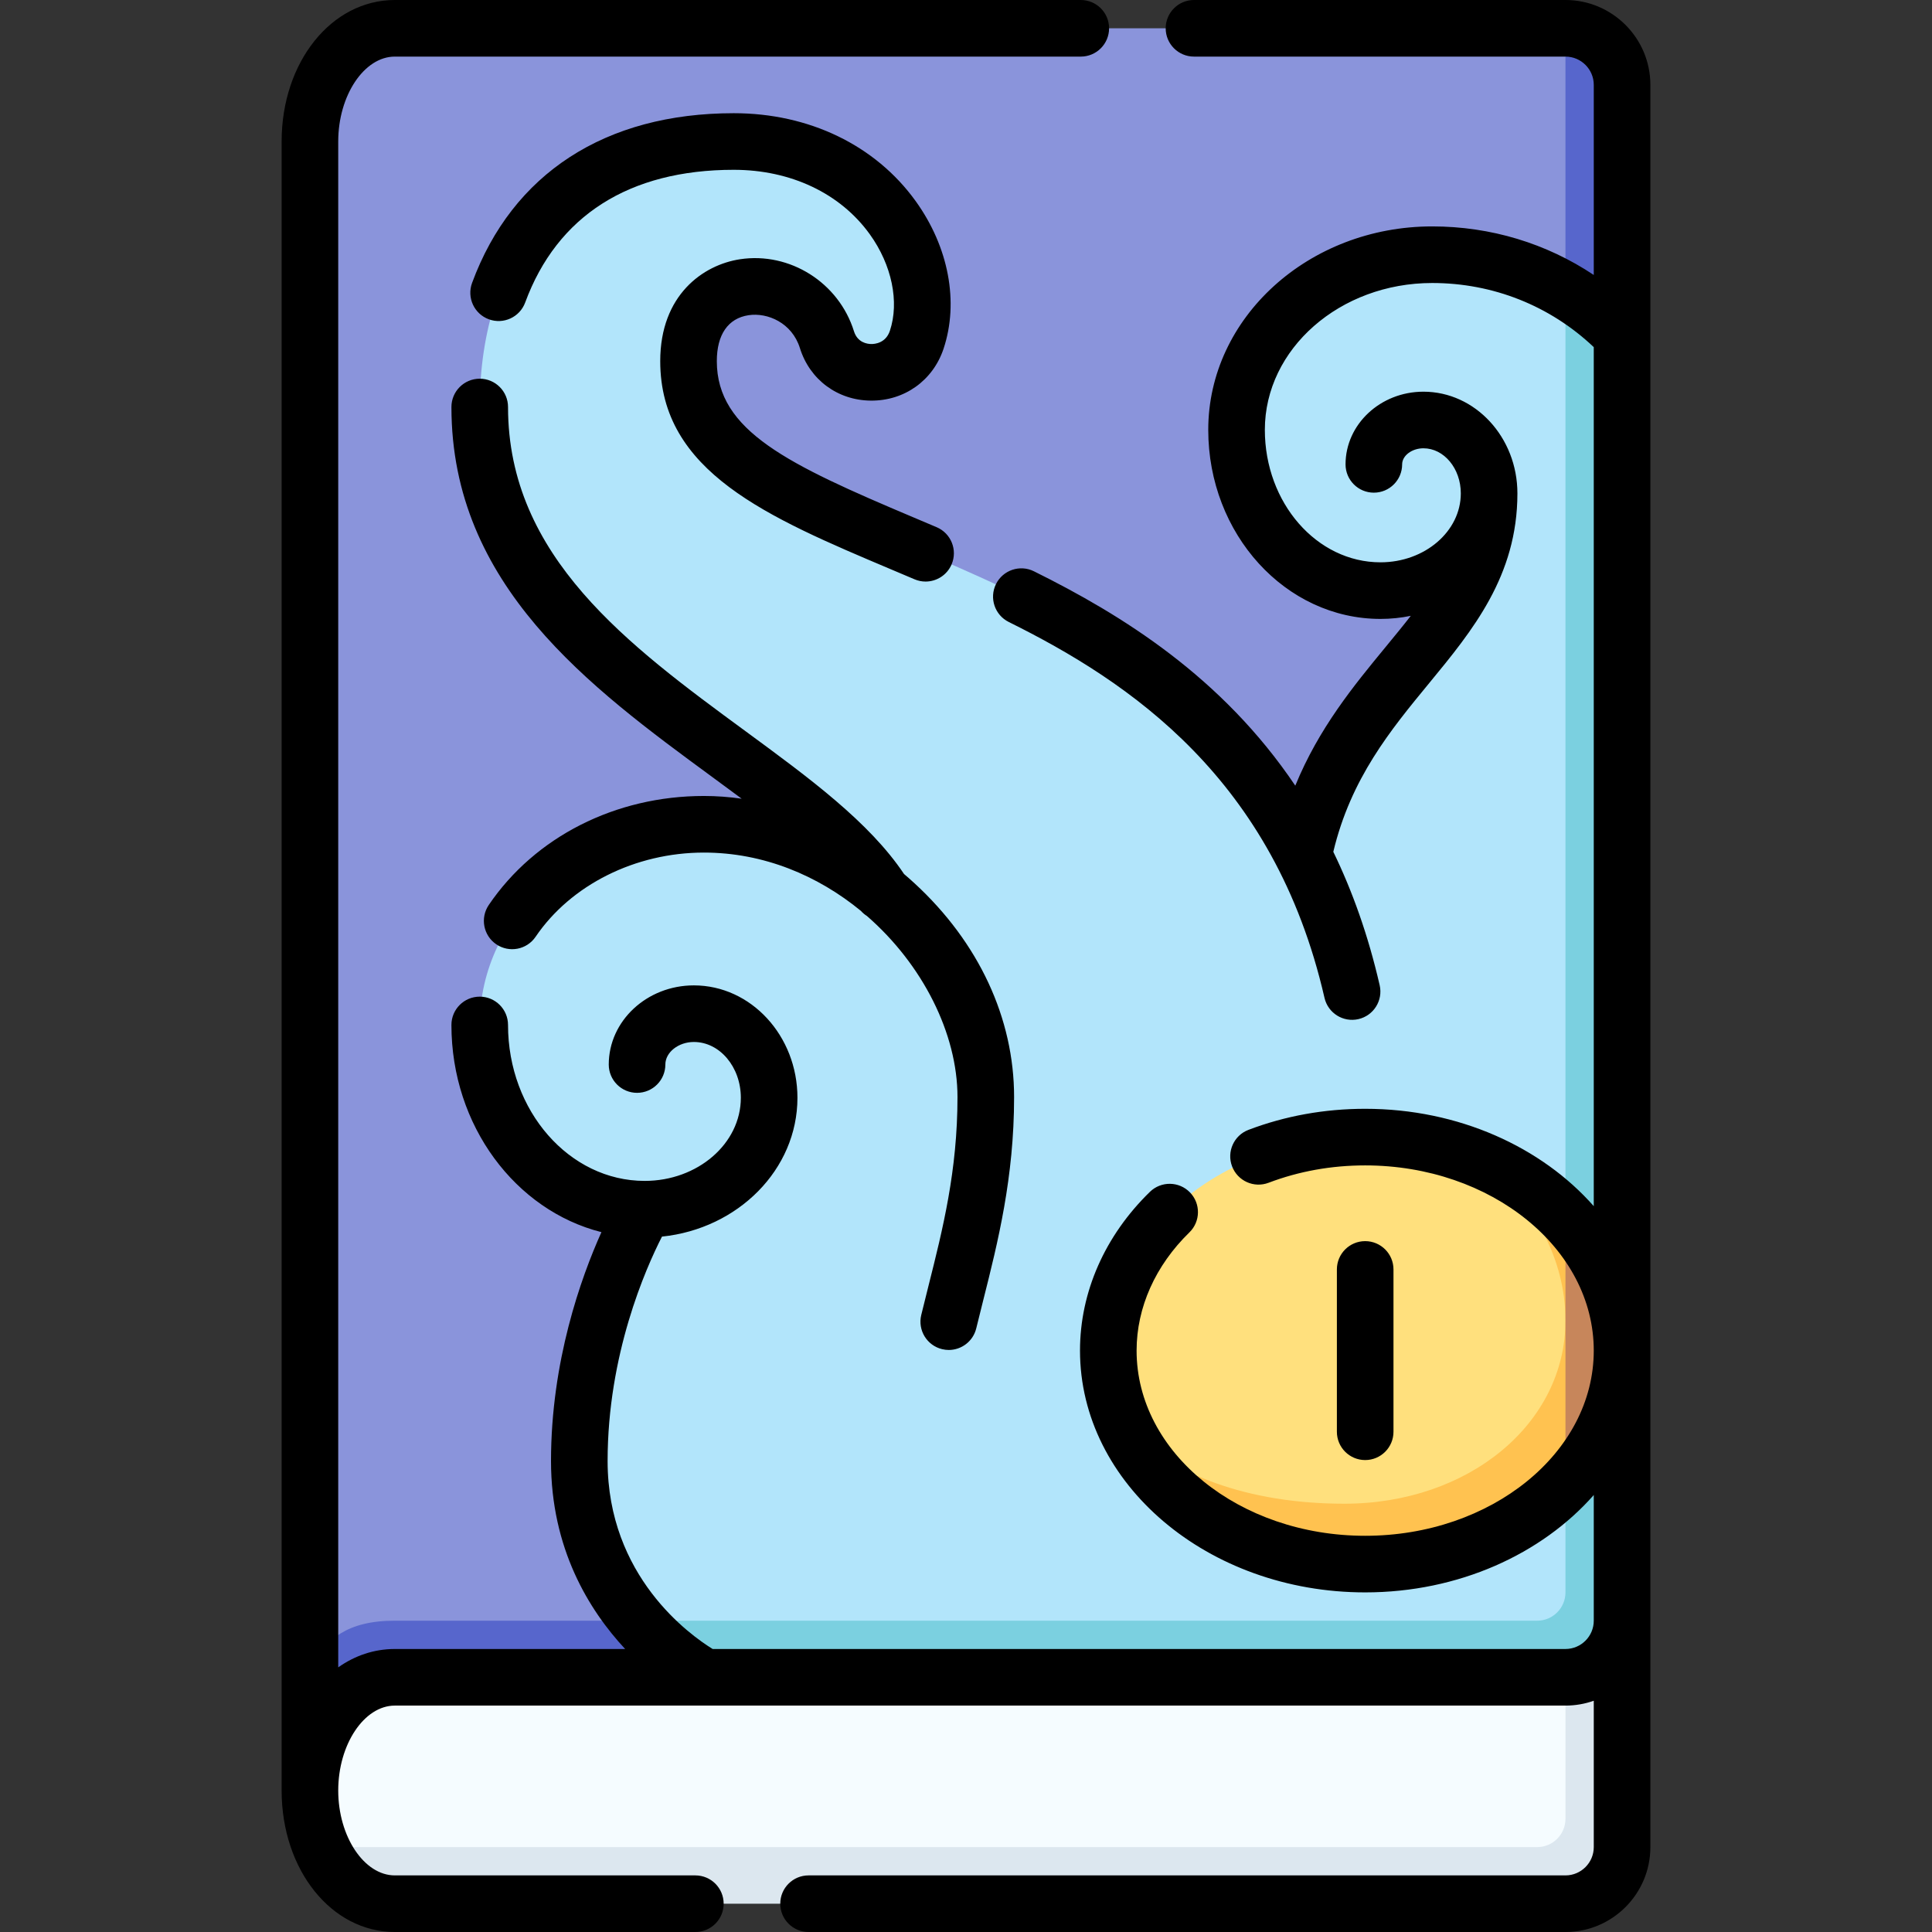 <svg id="Capa_1" enable-background="new 0 0 512 512" height="512" viewBox="0 0 512 512" width="512" xmlns="http://www.w3.org/2000/svg"><rect x="0" y="0" width="512" height="512" fill="#333333" stroke="none"/><g><g><path d="m421.866 490-7-60.5c-60.514 0-284.427 0-302.732 0-21.183 0-30 4.415-30 45 0 5.491 1.089 10.603 2.985 15l329.248 8c4.141 0 7.499-3.358 7.499-7.5z" fill="#f5fcff"/><path d="m414.866 429.5v52.5c0 4.142-3.358 7.5-7.5 7.5h-322.248c3.883 9.008 11.165 15 19.515 15h310.232c8.284 0 15-6.716 15-15v-60c.001 0-5.483 0-14.999 0z" fill="#dce7ef"/><path d="m414.866 7.5h-310.232c-12.427 0-22.5 13.259-22.5 30v403.71s17.13-4.71 30-4.71c30.419 0 309.732 1 309.732 1z" fill="#8a94db"/><path d="m104.634 429.5c-12.87 0-17.948 5.082-22.5 11.71v33.29c0-16.741 10.073-30 22.5-30h82.224l-17.888-15z" fill="#5766cc"/><path d="m414.866 242.138v179.862c0 4.142-3.358 7.5-7.5 7.5h-114.954l14.74 15h107.714c8.284 0 15-6.716 15-15v-196.27z" fill="#c7865b"/><path d="m429.866 88.875v-66.375c0-8.284-6.716-15-15-15v86.668z" fill="#5766cc"/><path d="m421.866 437.5-7-360.461c-10.152-5.974-22.106-9.539-35.324-9.539-28.632 0-51.843 20.778-51.843 46.409 0 23.534 17.078 42.612 38.145 42.612 15.899 0 28.787-11.537 28.787-25.769 0 37.648-39.62 49.585-49.196 96.002-45.863-89.895-162.967-78.456-162.967-131.051 0-25.454 30.577-25.274 36.679-5.686 3.598 11.551 19.957 11.514 23.789.039 7.113-21.3-11.746-52.556-48.488-52.556-44.446 0-67.315 29.63-67.315 70.362 0 67.078 83.062 91.722 106.79 128.813-13.719-11.342-30.894-18.233-47.381-18.233-32.811 0-59.409 23.81-59.409 53.181 0 26.968 19.57 48.83 43.711 48.83 0 0-17.32 28.744-17.32 66.736 0 19.107 7.538 32.992 15.445 42.311z" fill="#b2e5fb"/><path d="m414.866 77.039v344.961c0 4.142-3.358 7.5-7.5 7.5h-238.396c8.72 10.278 17.888 15 17.888 15h228.008c8.284 0 15-6.716 15-15l.001-340.627c-4.387-4.557-9.426-8.554-15.001-11.834z" fill="#7bd0e0"/><path d="m358.243 405.5c32.929 0 63.623-25.185 63.623-52.551 0-16.493-10.611-33.884-27.979-44.926-9.564-4.258-20.49-6.679-32.099-6.679-37.599 0-68.078 25.331-68.078 56.578 0 7.298 1.681 14.265 4.708 20.67 12.091 12.085 34.182 26.908 59.825 26.908z" fill="#ffe07d"/><path d="m393.887 308.023c12.476 10.781 20.979 25.433 20.979 41.926 0 27.366-25.694 48.551-58.623 48.551-25.643 0-45.734-7.823-57.825-19.908 9.935 21.02 34.552 35.908 63.37 35.908 21.465 0 40.611-8.256 53.088-21.156 9.378-9.695 9.375-61.15-.007-70.844-5.729-5.921-12.864-10.863-20.982-14.477z" fill="#ffc250"/><path d="m414.866 393.334c9.377-9.695 15-22.005 15-35.412 0-13.41-5.618-25.725-15-35.42z" fill="#c7865b"/></g><g><path d="m414.866 512h-200.589c-4.142 0-7.5-3.358-7.5-7.5s3.358-7.5 7.5-7.5h200.589c4.136 0 7.5-3.364 7.5-7.5v-38.785c-2.347.832-4.872 1.285-7.5 1.285h-310.232c-8.131 0-15 10.304-15 22.5s6.869 22.5 15 22.5h79.643c4.142 0 7.5 3.358 7.5 7.5s-3.358 7.5-7.5 7.5h-79.643c-16.822 0-30-16.472-30-37.5v-437c0-21.028 13.178-37.5 30-37.5h181.786c4.142 0 7.5 3.358 7.5 7.5s-3.358 7.5-7.5 7.5h-181.786c-8.131 0-15 10.304-15 22.5v404.367c4.388-3.105 9.5-4.867 15-4.867h61.036c-9.632-10.347-19.646-26.668-19.646-49.811 0-26.392 7.927-48.561 13.362-60.658-22.739-5.739-39.753-28.18-39.753-54.909 0-4.142 3.358-7.5 7.5-7.5s7.5 3.358 7.5 7.5c0 22.79 16.244 41.33 36.211 41.33 14.054 0 25.488-9.882 25.488-22.03 0-8.153-5.585-14.786-12.45-14.786-4.095 0-7.555 2.737-7.555 5.977 0 4.142-3.358 7.5-7.5 7.5s-7.5-3.358-7.5-7.5c0-11.567 10.118-20.977 22.555-20.977 15.136 0 27.45 13.362 27.45 29.786 0 19-15.727 34.704-35.901 36.793-4.347 8.506-14.408 31.248-14.408 59.473 0 30.575 21.812 46.104 27.839 49.811h226.003c4.136 0 7.5-3.364 7.5-7.5v-33.302c-13.792 15.652-35.813 25.803-60.577 25.803-41.674 0-75.578-28.745-75.578-64.078 0-15.488 6.58-30.428 18.527-42.069 2.967-2.891 7.715-2.829 10.605.138 2.891 2.967 2.829 7.715-.138 10.605-9.024 8.793-13.995 19.918-13.995 31.326 0 27.062 27.175 49.078 60.578 49.078s60.578-22.016 60.578-49.078-27.175-49.078-60.578-49.078c-8.945 0-17.558 1.548-25.6 4.602-3.874 1.472-8.203-.477-9.674-4.349-1.471-3.873.477-8.204 4.349-9.674 9.749-3.702 20.154-5.579 30.925-5.579 24.764 0 46.785 10.151 60.578 25.802v-227.652c-11.595-10.977-26.707-16.994-42.823-16.994-24.451 0-44.343 17.454-44.343 38.909 0 19.361 13.747 35.112 30.645 35.112 11.738 0 21.287-8.196 21.287-18.27 0-6.588-4.445-11.948-9.909-11.948-3.056 0-5.638 1.952-5.638 4.261 0 4.142-3.358 7.5-7.5 7.5s-7.5-3.358-7.5-7.5c0-10.621 9.258-19.261 20.638-19.261 13.735 0 24.909 12.089 24.909 26.948v.03c-.012 21.868-11.89 36.298-23.377 50.251-10.211 12.403-20.757 25.213-25.413 44.706 5.051 10.396 9.247 22.108 12.286 35.353.926 4.037-1.596 8.061-5.633 8.987-4.033.926-8.061-1.595-8.987-5.633-13.34-58.139-51.722-83.773-83.669-99.609-3.711-1.84-5.229-6.339-3.389-10.051 1.84-3.71 6.338-5.228 10.051-3.389 23.35 11.575 49.858 27.985 69.265 56.814 6.255-15.271 15.503-26.503 23.908-36.713 2.36-2.867 4.615-5.605 6.704-8.299-2.585.538-5.273.821-8.033.821-25.168 0-45.645-22.48-45.645-50.112 0-29.724 26.621-53.907 59.343-53.907 15.506 0 30.266 4.494 42.824 12.87v-50.37c0-4.136-3.364-7.5-7.5-7.5h-98.446c-4.142 0-7.5-3.358-7.5-7.5s3.358-7.5 7.5-7.5h98.446c12.407 0 22.5 10.093 22.5 22.5v467c0 12.407-10.093 22.5-22.5 22.5zm-53.078-125.069c-4.142 0-7.5-3.358-7.5-7.5v-43.018c0-4.142 3.358-7.5 7.5-7.5s7.5 3.358 7.5 7.5v43.018c0 4.142-3.358 7.5-7.5 7.5zm-110.352-29.177c-.583 0-1.174-.068-1.765-.211-4.027-.972-6.503-5.023-5.532-9.05.614-2.543 1.262-5.117 1.921-7.734 3.778-15.001 7.685-30.512 7.685-50.038 0-16.796-9.228-35.121-24.006-47.981-.58-.365-1.116-.814-1.587-1.342-11.349-9.329-25.731-15.457-41.61-15.457-18.168 0-35.259 8.551-44.603 22.317-2.327 3.427-6.989 4.319-10.418 1.993-3.427-2.327-4.319-6.991-1.993-10.418 12.281-18.092 33.594-28.893 57.014-28.893 3.32 0 6.666.245 10.01.724-2.578-1.92-5.212-3.854-7.869-5.805-32.365-23.758-69.049-50.687-69.049-97.999 0-4.142 3.358-7.5 7.5-7.5s7.5 3.358 7.5 7.5c0 39.715 31.99 63.198 62.926 85.907 16.867 12.381 32.813 24.086 42.017 37.852.946.804 1.879 1.628 2.797 2.474 17.006 15.655 26.372 35.766 26.372 56.627 0 21.386-4.324 38.554-8.14 53.702-.647 2.568-1.283 5.094-1.885 7.588-.829 3.437-3.901 5.744-7.285 5.744zm-6.146-203.635c-.979 0-1.975-.193-2.933-.601-2.059-.876-4.096-1.737-6.108-2.586-32.882-13.889-61.281-25.884-61.281-55.23 0-17.553 11.39-25.515 21.144-26.999 13.203-2.004 26.182 6.195 30.196 19.083.941 3.022 3.523 3.374 4.59 3.384.881.014 3.832-.217 4.925-3.49 2.563-7.676.523-17.488-5.324-25.606-7.817-10.851-20.957-17.074-36.051-17.074-27.68 0-46.792 12.162-55.27 35.171-1.433 3.887-5.744 5.875-9.631 4.444-3.887-1.432-5.876-5.744-4.444-9.631 10.689-29.008 35.316-44.984 69.345-44.984 19.976 0 37.552 8.495 48.221 23.306 8.748 12.144 11.506 26.77 7.38 39.125-2.817 8.436-10.398 13.83-19.305 13.738-8.789-.089-16.152-5.554-18.759-13.922-2.083-6.688-8.57-9.481-13.619-8.714-5.417.824-8.4 5.146-8.4 12.169 0 18.498 18.832 27.353 52.117 41.412 2.023.854 4.073 1.72 6.145 2.602 3.811 1.622 5.586 6.026 3.965 9.837-1.213 2.854-3.987 4.566-6.903 4.566z"/></g></g></svg>